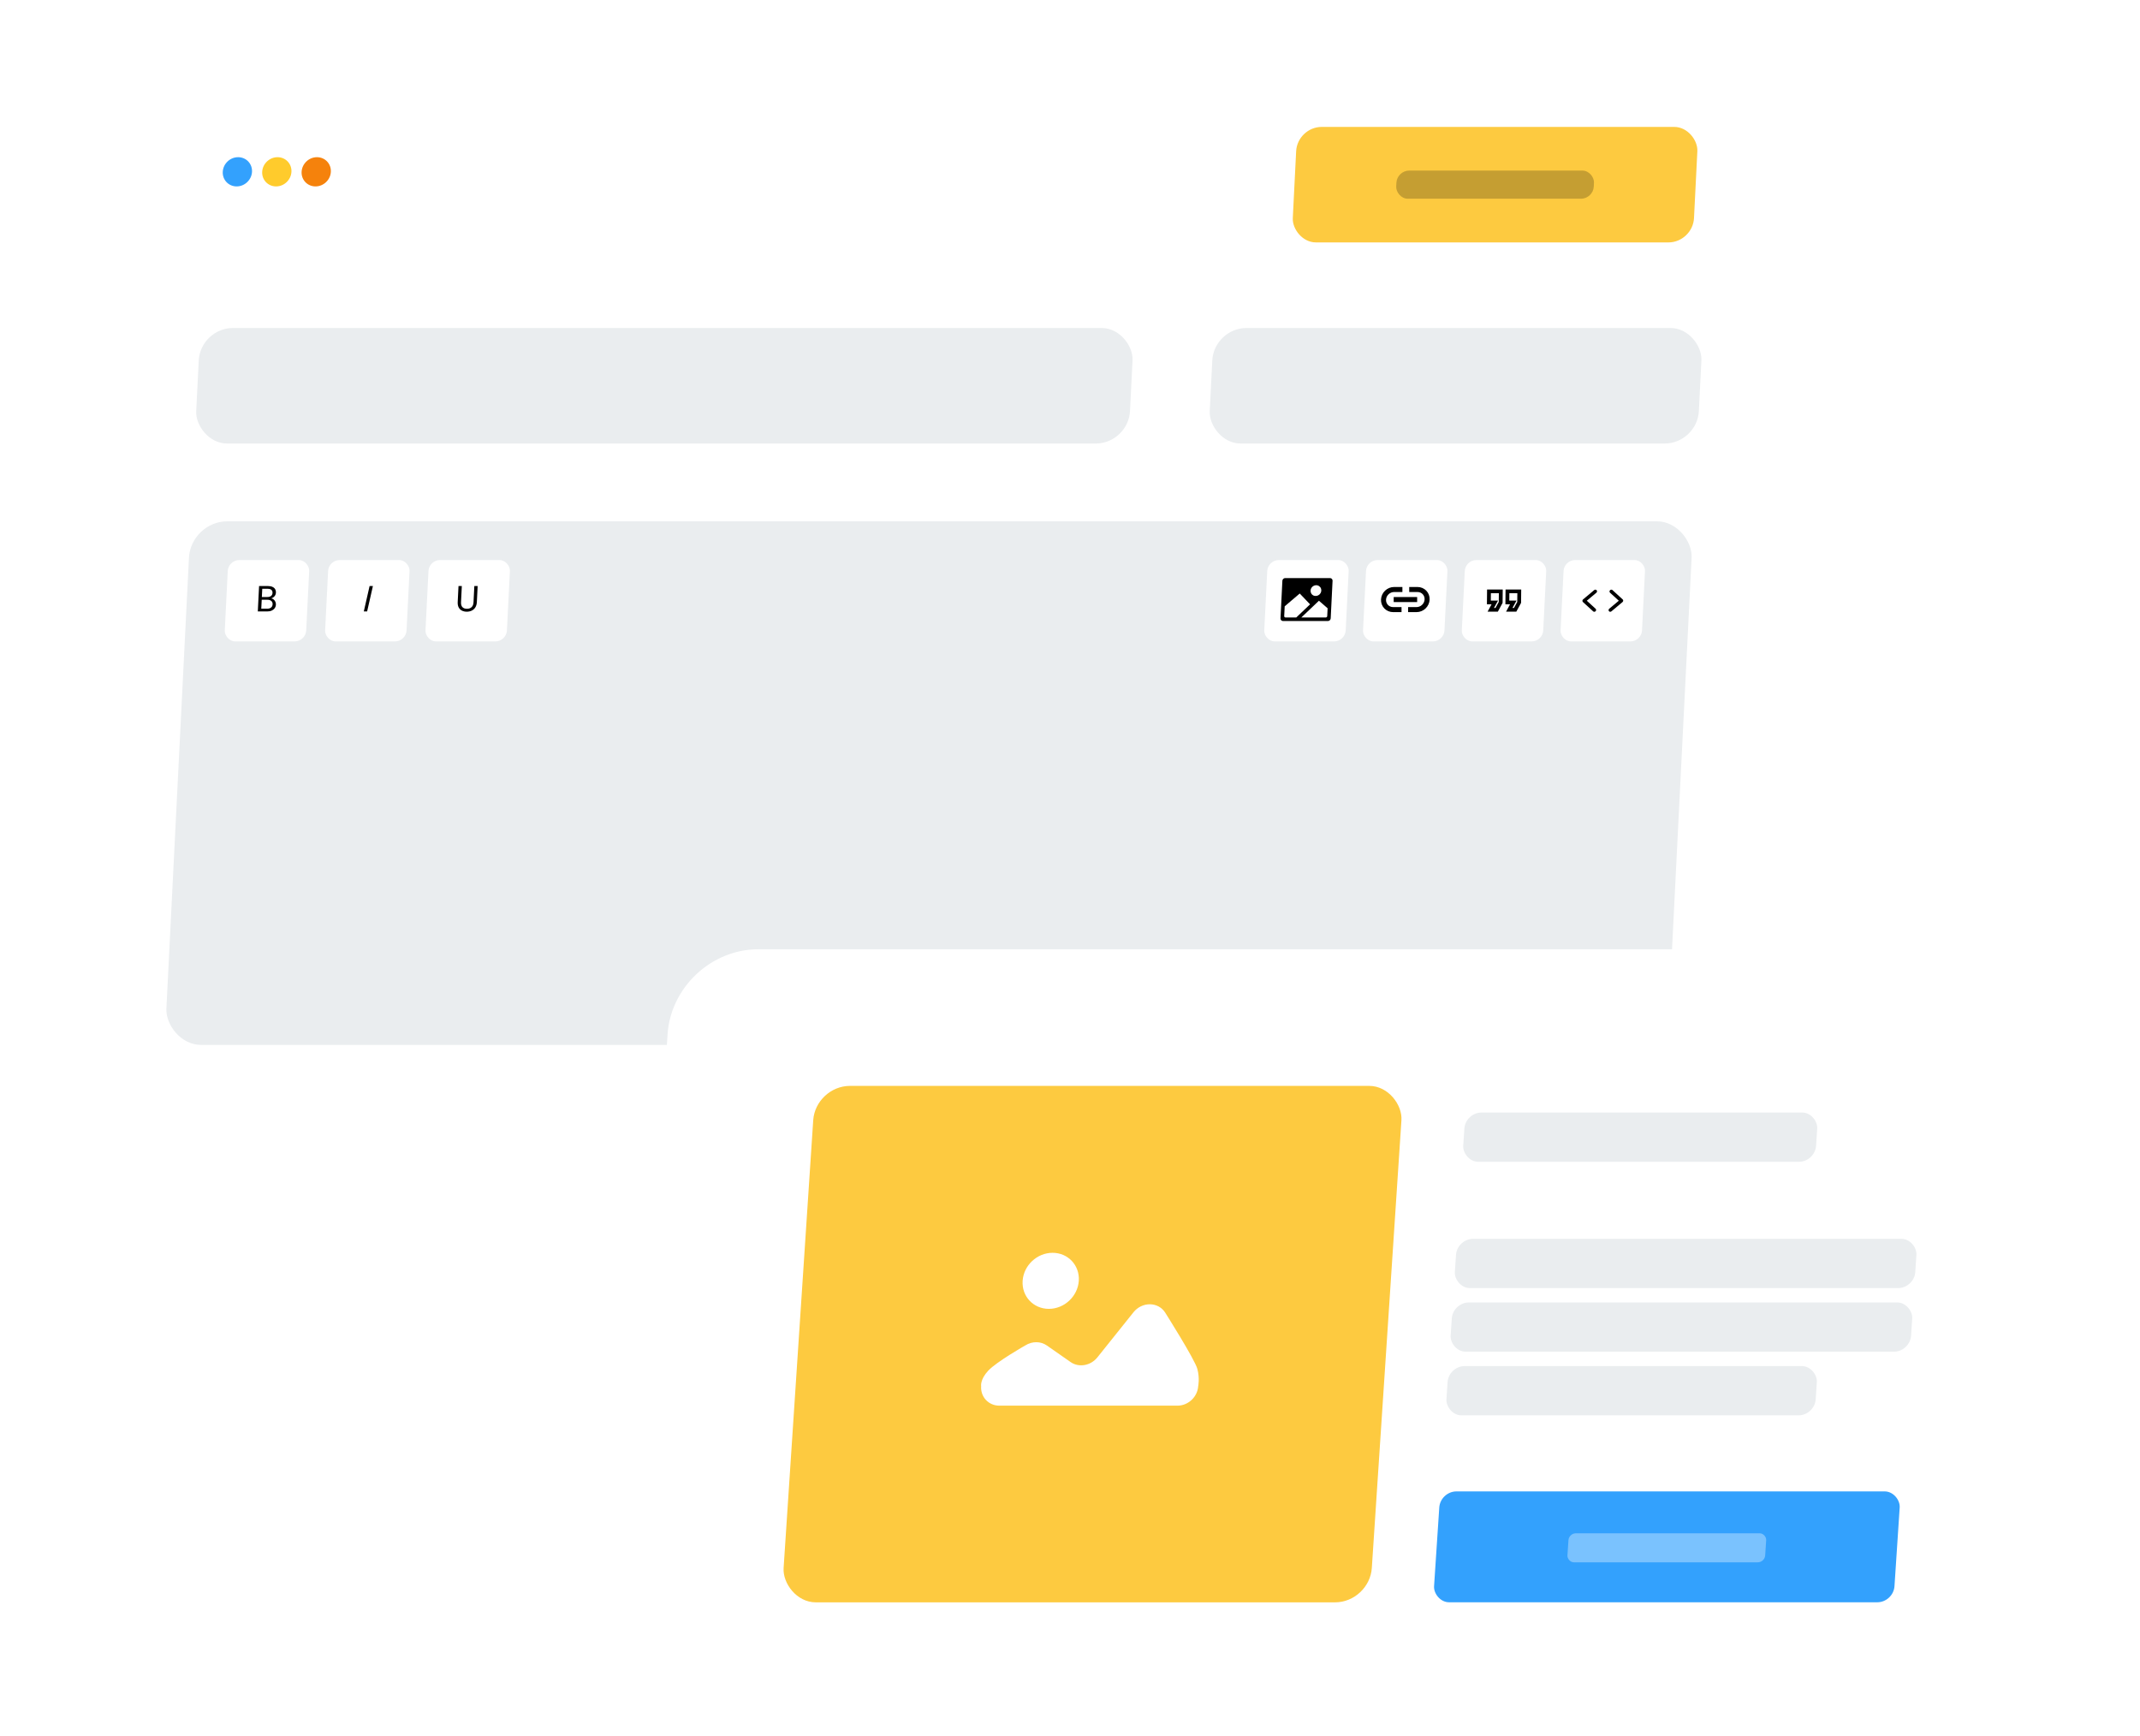<svg width="498" viewBox="0 0 498 404" fill="none"
    xmlns="http://www.w3.org/2000/svg">
    <g clip-path="url(#clip0)">
        <rect width="419.758" height="281.001" rx="20.745" transform="matrix(1 0 -0.05 0.999 13.922 0)" fill="white"/>
        <rect width="93.364" height="26.905" rx="5.658" transform="matrix(1 0 -0.05 0.999 301.91 29.534)" fill="#FDCA40"/>
        <rect width="45.974" height="6.556" rx="2.829" transform="matrix(1 0 -0.05 0.999 325.1 39.696)" fill="black" fill-opacity="0.22"/>
        <rect width="217.301" height="26.903" rx="7.544" transform="matrix(1 0 -0.05 0.999 46.629 76.331)" fill="#EAEDEF"/>
        <rect width="113.822" height="26.903" rx="7.544" transform="matrix(1 0 -0.05 0.999 282.49 76.331)" fill="#EAEDEF"/>
        <rect width="349.684" height="121.967" rx="8.487" transform="matrix(1 0 -0.05 0.999 44.397 121.311)" fill="#EAEDEF"/>
        <rect width="18.949" height="18.949" rx="2.546" transform="matrix(1 0 -0.05 0.999 53.129 130.327)" fill="white"/>
        <rect width="18.949" height="18.949" rx="2.546" transform="matrix(1 0 -0.05 0.999 76.481 130.327)" fill="white"/>
        <rect width="18.949" height="18.949" rx="2.546" transform="matrix(1 0 -0.05 0.999 99.838 130.327)" fill="white"/>
        <rect width="18.949" height="18.949" rx="2.546" transform="matrix(1 0 -0.05 0.999 295.027 130.327)" fill="white"/>
        <rect width="18.949" height="18.949" rx="2.546" transform="matrix(1 0 -0.05 0.999 318.012 130.327)" fill="white"/>
        <rect width="18.949" height="18.949" rx="2.546" transform="matrix(1 0 -0.05 0.999 340.998 130.327)" fill="white"/>
        <rect width="18.949" height="18.949" rx="2.546" transform="matrix(1 0 -0.05 0.999 363.984 130.327)" fill="white"/>
        <path d="M63.109 139.243C63.322 139.277 63.513 139.364 63.681 139.506C63.855 139.647 63.988 139.822 64.079 140.031C64.177 140.24 64.219 140.463 64.207 140.701C64.193 141 64.103 141.271 63.938 141.514C63.774 141.751 63.541 141.941 63.24 142.082C62.944 142.218 62.599 142.285 62.203 142.285H59.996L60.29 136.378H62.411C62.813 136.378 63.151 136.446 63.428 136.582C63.704 136.712 63.907 136.89 64.037 137.116C64.168 137.342 64.226 137.596 64.212 137.878C64.194 138.229 64.084 138.52 63.88 138.751C63.682 138.977 63.425 139.141 63.109 139.243ZM60.935 138.929H62.233C62.596 138.929 62.88 138.844 63.086 138.675C63.292 138.505 63.403 138.271 63.418 137.972C63.433 137.672 63.346 137.438 63.156 137.268C62.966 137.099 62.685 137.014 62.312 137.014H61.03L60.935 138.929ZM62.166 141.65C62.551 141.65 62.855 141.559 63.079 141.379C63.303 141.198 63.423 140.946 63.439 140.624C63.455 140.297 63.355 140.039 63.138 139.853C62.921 139.661 62.623 139.565 62.244 139.565H60.904L60.8 141.65H62.166Z" fill="black"/>
        <path d="M86.779 136.378L85.434 142.285H84.661L86.007 136.378H86.779Z" fill="black"/>
        <path d="M107.471 136.378L107.285 140.116C107.259 140.641 107.367 141.031 107.609 141.285C107.857 141.54 108.209 141.667 108.668 141.667C109.12 141.667 109.48 141.54 109.747 141.285C110.02 141.031 110.17 140.641 110.196 140.116L110.381 136.378H111.153L110.968 140.107C110.944 140.599 110.824 141.014 110.609 141.353C110.395 141.686 110.114 141.935 109.766 142.099C109.424 142.263 109.044 142.345 108.626 142.345C108.207 142.345 107.832 142.263 107.501 142.099C107.175 141.935 106.922 141.686 106.74 141.353C106.565 141.014 106.489 140.599 106.513 140.107L106.698 136.378H107.471Z" fill="black"/>
        <path fill-rule="evenodd" clip-rule="evenodd" d="M350.477 142.337H352.863L353.968 140.292L354.001 137.182H350.358L350.322 140.619H351.406L350.477 142.337ZM352.314 141.478H351.962L352.907 139.76H351.229L351.248 138.041H353.102L353.08 140.086L352.314 141.478ZM348.563 142.338H346.178L347.106 140.619H346.023L346.059 137.182H349.701L349.668 140.293L348.563 142.338ZM348.012 141.478H347.659L348.605 139.76H346.927L346.946 138.041H348.8L348.778 140.086L348.012 141.478Z" fill="black"/>
        <path d="M309.506 134.521H299.079C298.913 134.521 298.75 134.587 298.627 134.704C298.504 134.821 298.43 134.98 298.422 135.146L297.988 143.894C297.98 144.06 298.038 144.219 298.149 144.336C298.261 144.453 298.417 144.519 298.583 144.519H309.01C309.176 144.519 309.338 144.453 309.462 144.336C309.585 144.219 309.659 144.06 309.667 143.894L310.101 135.146C310.109 134.98 310.051 134.821 309.939 134.704C309.828 134.587 309.672 134.521 309.506 134.521ZM306.181 136.193C306.438 136.169 306.692 136.225 306.909 136.353C307.126 136.481 307.295 136.674 307.393 136.907C307.49 137.139 307.512 137.4 307.455 137.653C307.398 137.906 307.265 138.139 307.074 138.321C306.883 138.502 306.644 138.624 306.388 138.668C306.133 138.712 305.873 138.678 305.646 138.569C305.418 138.46 305.234 138.281 305.117 138.059C305 137.836 304.957 137.579 304.993 137.323C305.034 137.032 305.175 136.76 305.392 136.553C305.609 136.347 305.888 136.219 306.181 136.193V136.193ZM299.145 143.686C299.063 143.686 298.985 143.653 298.929 143.594C298.873 143.536 298.844 143.456 298.848 143.373L298.961 141.092L302.463 138.114L304.865 140.633L301.658 143.686H299.145ZM308.858 143.373C308.854 143.456 308.817 143.536 308.756 143.594C308.694 143.653 308.613 143.686 308.53 143.686H302.838L306.929 139.793L308.949 141.547L308.858 143.373Z" fill="black"/>
        <path d="M325.566 141.858H324.185C323.564 141.858 322.981 141.612 322.564 141.173C322.147 140.735 321.929 140.14 321.96 139.52C321.991 138.9 322.267 138.305 322.728 137.867C323.188 137.429 323.796 137.182 324.417 137.182H325.768M328.527 137.182H329.878C330.499 137.182 331.082 137.429 331.499 137.867C331.916 138.305 332.134 138.9 332.103 139.52C332.072 140.14 331.796 140.735 331.335 141.173C330.875 141.612 330.267 141.858 329.646 141.858H328.265M324.912 139.52H329.2" stroke="black" stroke-width="1.17" stroke-linecap="square" stroke-linejoin="round"/>
        <path d="M371.002 142.364C370.904 142.364 370.81 142.328 370.739 142.263L368.367 140.096C368.325 140.058 368.293 140.011 368.271 139.958C368.25 139.905 368.241 139.848 368.243 139.79C368.246 139.732 368.262 139.675 368.288 139.622C368.315 139.57 368.352 139.523 368.397 139.485L370.985 137.317C371.07 137.246 371.177 137.211 371.285 137.218C371.392 137.225 371.49 137.274 371.557 137.356C371.624 137.437 371.655 137.543 371.642 137.65C371.63 137.758 371.575 137.858 371.49 137.929L369.268 139.79L371.305 141.652C371.365 141.706 371.406 141.778 371.422 141.858C371.438 141.939 371.429 142.023 371.396 142.1C371.363 142.178 371.308 142.245 371.238 142.292C371.167 142.339 371.085 142.364 371.002 142.364V142.364ZM374.722 142.364C374.639 142.364 374.56 142.339 374.494 142.292C374.428 142.245 374.379 142.178 374.354 142.1C374.329 142.023 374.328 141.939 374.352 141.858C374.376 141.778 374.424 141.706 374.489 141.652L376.712 139.79L374.674 137.929C374.596 137.858 374.552 137.758 374.55 137.65C374.548 137.543 374.589 137.437 374.664 137.356C374.739 137.274 374.842 137.225 374.95 137.218C375.058 137.211 375.163 137.246 375.24 137.317L377.613 139.485C377.654 139.523 377.687 139.57 377.708 139.622C377.73 139.675 377.739 139.732 377.736 139.79C377.733 139.848 377.718 139.905 377.692 139.958C377.665 140.011 377.628 140.058 377.582 140.096L374.995 142.263C374.918 142.328 374.821 142.364 374.722 142.364V142.364Z" fill="black"/>
        <circle r="3.404" transform="matrix(1 0 -0.05 0.999 55.242 39.979)" fill="#33A1FD"/>
        <circle r="3.404" transform="matrix(1 0 -0.05 0.999 64.417 39.979)" fill="#FFCB2C"/>
        <circle r="3.404" transform="matrix(1 0 -0.05 0.999 73.591 39.979)" fill="#F5820C"/>
        <g filter="url(#filter0_d)">
            <rect width="337.387" height="179.479" rx="19.802" transform="matrix(1 0 -0.066 0.998 160.432 224.672)" fill="white"/>
        </g>
        <rect width="136.883" height="120.423" rx="8.013" transform="matrix(1 0 -0.066 0.998 189.773 252.694)" fill="#FDCA40"/>
        <rect width="107.142" height="11.486" rx="3.74" transform="matrix(1 0 -0.066 0.998 339.074 288.281)" fill="#EAEDEF"/>
        <rect width="82.111" height="11.486" rx="3.74" transform="matrix(1 0 -0.066 0.998 341.021 258.894)" fill="#EAEDEF"/>
        <rect width="107.142" height="11.486" rx="3.74" transform="matrix(1 0 -0.066 0.998 338.096 303.087)" fill="#EAEDEF"/>
        <rect width="85.928" height="11.486" rx="3.74" transform="matrix(1 0 -0.066 0.998 337.115 317.894)" fill="#EAEDEF"/>
        <rect width="107.142" height="25.852" rx="3.74" transform="matrix(1 0 -0.066 0.998 335.182 347.059)" fill="#33A1FD"/>
        <rect width="46.015" height="6.764" rx="1.606" transform="matrix(1 0 -0.066 0.998 365.1 356.809)" fill="white" fill-opacity="0.35"/>
        <path d="M244.943 291.536C248.552 291.535 251.285 294.455 251.047 298.057C250.808 301.658 247.689 304.578 244.079 304.578C240.47 304.578 237.737 301.658 237.976 298.056C238.215 294.455 241.334 291.536 244.943 291.536Z" fill="white"/>
        <path d="M278.637 318.56C279.224 320.77 278.83 322.585 278.83 322.585C278.665 325.081 276.503 327.105 274 327.105H232.554C230.052 327.105 228.158 325.081 228.323 322.585C228.323 322.585 228.035 321.043 229.965 318.967C231.895 316.89 238.606 313.083 238.606 313.083C240.195 312.084 242.168 312.092 243.615 313.102L249.127 316.952C251.054 318.3 253.809 317.821 255.372 315.868L263.782 305.361C264.721 304.187 266.142 303.499 267.599 303.512C269.056 303.524 270.371 304.236 271.133 305.425C271.133 305.425 278.049 316.35 278.637 318.56Z" fill="white"/>
    </g>
    <defs>
        <filter id="filter0_d" x="110.229" y="185.067" width="418.386" height="250.753" filterUnits="userSpaceOnUse" color-interpolation-filters="sRGB">
            <feFlood flood-opacity="0" result="BackgroundImageFix"/>
            <feColorMatrix in="SourceAlpha" type="matrix" values="0 0 0 0 0 0 0 0 0 0 0 0 0 0 0 0 0 0 127 0"/>
            <feOffset dx="-3.772" dy="-3.772"/>
            <feGaussianBlur stdDeviation="17.916"/>
            <feColorMatrix type="matrix" values="0 0 0 0 0 0 0 0 0 0 0 0 0 0 0 0 0 0 0.1 0"/>
            <feBlend mode="normal" in2="BackgroundImageFix" result="effect1_dropShadow"/>
            <feBlend mode="normal" in="SourceGraphic" in2="effect1_dropShadow" result="shape"/>
        </filter>
        <clipPath id="clip0">
            <rect width="497.819" height="403.759" fill="white"/>
        </clipPath>
    </defs>
</svg>
